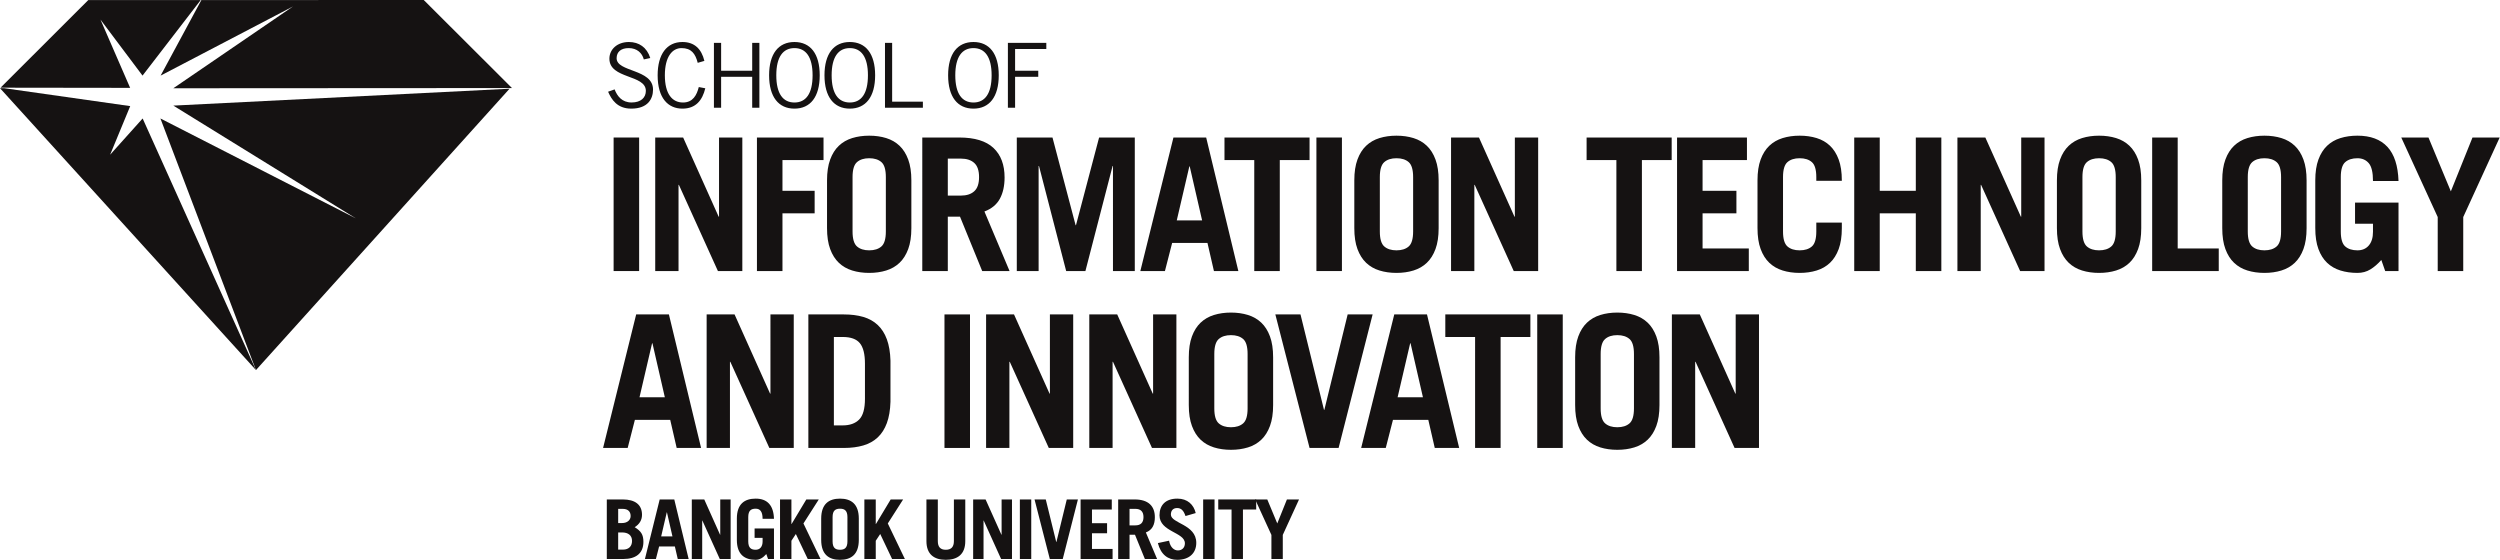 <svg id="bu-iti-logo" viewBox="0 0 7374 1652" xmlns="http://www.w3.org/2000/svg" xml:space="preserve" style="fill-rule:evenodd;clip-rule:evenodd;stroke-linejoin:round;stroke-miterlimit:2">
  <path d="M1898.99 175.262c-4.844-18.667-19.941-33.386-44.536-33.386-22.331 0-35.462 10.662-35.698 29.549-.55 41.894 107.408 31.294 107.408 92.798 0 27.757-15.616 56.189-64.209 56.189-41.878 0-58.358-27.159-68.329-49.851l19.249-6.904c7.721 20.145 21.906 38.607 49.961 38.607s42.161-14.672 42.161-34.266c0-48.782-107.534-34.456-107.534-94.922 0-27.442 23.133-49.175 57.494-49.175 29.644 0 53.044 15.49 63.093 47.241l-19.06 4.12ZM2080.33 260.404c-8.618 35.54-28.165 60.01-67.401 60.01-42.853 0-73.157-31.389-73.157-98.35 0-62.196 27.158-98.161 73.157-98.161 35.572 0 56.33 20.648 64.712 55.717l-19.642 5.724c-6.872-27.175-18.965-43.467-47.712-43.467-27.473 0-49.207 25.524-49.207 80.187 0 55.292 21.734 80.296 53.563 80.296 29.313 0 40.667-22.205 46.501-45.605l19.186 3.649ZM2239.87 126.457v191.289h-21.198v-91.194h-91.651v91.194h-21.23V126.457h21.23v82.105h91.651v-82.105h21.198ZM2343.31 302.36c33.685 0 53.499-25.869 53.499-80.28 0-54.223-19.814-80.203-53.499-80.203-33.701 0-53.547 25.98-53.547 80.203 0 54.411 19.846 80.28 53.547 80.28m0-178.457c46.879 0 74.54 34.361 74.54 98.177 0 63.878-27.661 98.334-74.54 98.334-46.832 0-74.761-34.456-74.761-98.334 0-63.816 27.929-98.177 74.761-98.177M2506.65 302.36c33.59 0 53.405-25.869 53.405-80.28 0-54.223-19.815-80.203-53.405-80.203-33.732 0-53.641 25.98-53.641 80.203 0 54.411 19.909 80.28 53.641 80.28m0-178.457c46.769 0 74.651 34.361 74.651 98.177 0 63.878-27.882 98.334-74.651 98.334-46.848 0-74.761-34.456-74.761-98.334 0-63.816 27.913-98.177 74.761-98.177M2610.35 317.748v-191.29h21.12v173.347h90.675v17.943H2610.35ZM2871.36 302.36c33.591 0 53.531-25.869 53.531-80.28 0-54.223-19.94-80.203-53.531-80.203-33.685 0-53.641 25.98-53.641 80.203 0 54.411 19.956 80.28 53.641 80.28m0-178.457c46.785 0 74.557 34.361 74.557 98.177 0 63.878-27.772 98.334-74.557 98.334-46.926 0-74.761-34.456-74.761-98.334 0-63.816 27.835-98.177 74.761-98.177M3086.22 126.457v18.084h-92.09v64.021h68.329v17.99h-68.329v91.194h-21.246V126.457h113.336Z" style="fill:#151212;fill-rule:nonzero"/>
  <path style="fill:#151212" d="M1809.91 405.618h75.28v393.871h-75.28z"/>
  <path d="M1932.65 799.492V405.621h82.372l104.734 233.498h1.101V405.621h68.722v393.871h-71.993l-115.113-254.209h-1.085v254.209h-68.738ZM2232.68 799.492V405.621h196.385v66.568H2307.96v90.534h94.922v66.568h-94.922v170.201h-75.28ZM2514.7 682.76c0 21.812 4.356 36.547 13.1 44.174 8.728 7.643 20.727 11.449 35.996 11.449 15.27 0 27.269-3.806 36.013-11.449 8.712-7.627 13.084-22.362 13.084-44.174V522.372c0-21.828-4.372-36.547-13.084-44.19-8.744-7.627-20.743-11.448-36.013-11.448-15.269 0-27.268 3.821-35.996 11.448-8.744 7.643-13.1 22.362-13.1 44.19V682.76Zm-75.28-150.56c0-24.375 3.083-44.928 9.279-61.645 6.18-16.748 14.719-30.288 25.633-40.652 10.914-10.363 23.998-17.911 39.283-22.645 15.27-4.702 31.987-7.076 50.181-7.076 18.18 0 34.912 2.374 50.182 7.076 15.285 4.734 28.369 12.282 39.283 22.645 10.914 10.364 19.453 23.904 25.633 40.652 6.181 16.717 9.279 37.27 9.279 61.645v140.731c0 24.376-3.098 44.914-9.279 61.646-6.18 16.732-14.719 30.288-25.633 40.636-10.914 10.363-23.998 17.927-39.283 22.629-15.27 4.734-32.002 7.108-50.182 7.108-18.194 0-34.911-2.374-50.181-7.108-15.285-4.702-28.369-12.266-39.283-22.629-10.914-10.348-19.453-23.904-25.633-40.636-6.196-16.732-9.279-37.27-9.279-61.646V532.2ZM2795.65 576.919h38.733c16.717 0 29.817-4.262 39.268-12.801 9.467-8.539 14.185-22.457 14.185-41.753 0-19.264-4.718-33.165-14.185-41.736-9.451-8.539-22.551-12.801-39.268-12.801h-38.733v109.091Zm101.464 222.568-65.467-160.372h-35.997v160.372h-75.279V405.616h109.09c45.464 0 79.101 10.301 100.929 30.839 21.827 20.554 32.726 49.552 32.726 87.011 0 24.737-4.624 45.653-13.902 62.731-9.278 17.11-24.47 29.643-45.558 37.632l74.195 175.658h-80.737ZM2999.13 799.492V405.621h105.285l68.187 258.581h1.101l68.187-258.581h105.27v393.871h-64.366V489.645h-1.086l-80.186 309.847h-56.739l-80.186-309.847h-1.101v309.847h-64.366ZM3470.99 650.019h74.729l-36.547-159.288h-1.085l-37.097 159.288Zm-107.455 149.474 97.626-393.87h96.573l94.906 393.87h-72.025l-19.075-82.922h-104.184l-21.277 82.922h-72.544ZM3862.67 405.623v66.552h-87.814v327.318h-75.28V472.175h-87.844v-66.552h250.938Z" style="fill:#151212;fill-rule:nonzero"/>
  <path style="fill:#151212" d="M3882.89 405.618h75.248v393.871h-75.248z"/>
  <path d="M4069.96 682.76c0 21.812 4.356 36.547 13.116 44.174 8.727 7.643 20.695 11.449 35.996 11.449 15.27 0 27.269-3.806 35.997-11.449 8.728-7.627 13.084-22.362 13.084-44.174V522.372c0-21.828-4.356-36.547-13.084-44.19-8.728-7.627-20.727-11.448-35.997-11.448-15.301 0-27.269 3.821-35.996 11.448-8.76 7.643-13.116 22.362-13.116 44.19V682.76Zm-75.28-150.56c0-24.375 3.098-44.928 9.279-61.645 6.164-16.748 14.735-30.288 25.649-40.652 10.898-10.363 23.982-17.911 39.283-22.645 15.254-4.702 32.002-7.076 50.181-7.076 18.179 0 34.896 2.374 50.181 7.076 15.27 4.734 28.354 12.282 39.268 22.645 10.93 10.364 19.469 23.904 25.633 40.652 6.181 16.717 9.279 37.27 9.279 61.645v140.731c0 24.376-3.098 44.914-9.279 61.646-6.164 16.732-14.703 30.288-25.633 40.636-10.914 10.363-23.998 17.927-39.268 22.629-15.285 4.734-32.002 7.108-50.181 7.108-18.179 0-34.927-2.374-50.181-7.108-15.301-4.702-28.385-12.266-39.283-22.629-10.914-10.348-19.485-23.904-25.649-40.636-6.181-16.732-9.279-37.27-9.279-61.646V532.2ZM4280.02 799.492V405.621h82.341l104.734 233.498h1.117V405.621h68.738v393.871h-72.025l-115.098-254.209h-1.1v254.209h-68.707ZM4930.77 405.623v66.552h-87.813v327.318h-75.28V472.175h-87.845v-66.552h250.938ZM4946.62 799.492V405.621h206.183v66.568H5021.9v90.534h99.828v66.568H5021.9v103.665h136.375v66.536H4946.62ZM5259.2 682.76c0 21.812 4.356 36.547 13.084 44.174 8.728 7.643 20.727 11.449 35.997 11.449 15.301 0 27.268-3.806 35.996-11.449 8.759-7.627 13.116-22.362 13.116-44.174v-26.199h75.279v16.37c0 24.376-3.098 44.914-9.278 61.646-6.196 16.732-14.735 30.288-25.633 40.636-10.914 10.363-23.998 17.927-39.299 22.629-15.254 4.734-32.002 7.108-50.181 7.108-18.18 0-34.896-2.374-50.182-7.108-15.27-4.702-28.354-12.266-39.283-22.629-10.914-10.348-19.453-23.904-25.618-40.636-6.211-16.732-9.278-37.27-9.278-61.646V532.2c0-24.375 3.067-44.928 9.278-61.645 6.165-16.748 14.704-30.288 25.618-40.652 10.929-10.363 24.013-17.911 39.283-22.645 15.286-4.702 32.002-7.076 50.182-7.076 18.179 0 34.927 2.374 50.181 7.076 15.301 4.734 28.385 12.282 39.299 22.645 10.898 10.364 19.437 23.904 25.633 40.652 6.18 16.717 9.278 37.27 9.278 61.645v1.07h-75.279v-10.898c0-21.828-4.357-36.547-13.116-44.19-8.728-7.627-20.695-11.448-35.996-11.448-15.27 0-27.269 3.821-35.997 11.448-8.728 7.643-13.084 22.362-13.084 44.19V682.76ZM5469.23 799.492V405.621h75.248v157.102h106.402V405.621h75.279v393.871h-75.279V629.291h-106.402v170.201h-75.248ZM5773.61 799.492V405.621h82.372l104.735 233.498h1.085V405.621h68.738v393.871h-71.993l-115.13-254.209h-1.069v254.209h-68.738ZM6142.37 682.76c0 21.812 4.356 36.547 13.084 44.174 8.728 7.643 20.727 11.449 35.996 11.449 15.302 0 27.269-3.806 35.997-11.449 8.759-7.627 13.115-22.362 13.115-44.174V522.372c0-21.828-4.356-36.547-13.115-44.19-8.728-7.627-20.695-11.448-35.997-11.448-15.269 0-27.268 3.821-35.996 11.448-8.728 7.643-13.084 22.362-13.084 44.19V682.76Zm-75.28-150.56c0-24.375 3.067-44.928 9.278-61.645 6.165-16.748 14.704-30.288 25.618-40.652 10.929-10.363 24.013-17.911 39.283-22.645 15.286-4.702 32.002-7.076 50.181-7.076 18.18 0 34.928 2.374 50.182 7.076 15.301 4.734 28.385 12.282 39.299 22.645 10.898 10.364 19.437 23.904 25.633 40.652 6.18 16.717 9.278 37.27 9.278 61.645v140.731c0 24.376-3.098 44.914-9.278 61.646-6.196 16.732-14.735 30.288-25.633 40.636-10.914 10.363-23.998 17.927-39.299 22.629-15.254 4.734-32.002 7.108-50.182 7.108-18.179 0-34.895-2.374-50.181-7.108-15.27-4.702-28.354-12.266-39.283-22.629-10.914-10.348-19.453-23.904-25.618-40.636-6.211-16.732-9.278-37.27-9.278-61.646V532.2ZM6348.04 799.492V405.621h75.28v327.335h121.105v66.536H6348.04ZM6630.06 682.76c0 21.812 4.356 36.547 13.084 44.174 8.727 7.643 20.726 11.449 35.996 11.449 15.301 0 27.269-3.806 35.997-11.449 8.759-7.627 13.115-22.362 13.115-44.174V522.372c0-21.828-4.356-36.547-13.115-44.19-8.728-7.627-20.696-11.448-35.997-11.448-15.27 0-27.269 3.821-35.996 11.448-8.728 7.643-13.084 22.362-13.084 44.19V682.76Zm-75.28-150.56c0-24.375 3.066-44.928 9.278-61.645 6.165-16.748 14.704-30.288 25.618-40.652 10.929-10.363 24.013-17.911 39.283-22.645 15.285-4.702 32.002-7.076 50.181-7.076 18.179 0 34.927 2.374 50.181 7.076 15.302 4.734 28.386 12.282 39.299 22.645 10.899 10.364 19.438 23.904 25.634 40.652 6.18 16.717 9.278 37.27 9.278 61.645v140.731c0 24.376-3.098 44.914-9.278 61.646-6.196 16.732-14.735 30.288-25.634 40.636-10.913 10.363-23.997 17.927-39.299 22.629-15.254 4.734-32.002 7.108-50.181 7.108-18.179 0-34.896-2.374-50.181-7.108-15.27-4.702-28.354-12.266-39.283-22.629-10.914-10.348-19.453-23.904-25.618-40.636-6.212-16.732-9.278-37.27-9.278-61.646V532.2ZM7023.91 766.765c-10.191 11.637-20.916 20.915-32.191 27.835-11.276 6.888-23.982 10.347-38.183 10.347-18.179 0-34.911-2.374-50.181-7.092-15.301-4.718-28.385-12.282-39.283-22.645-10.898-10.348-19.469-23.888-25.649-40.636-6.181-16.717-9.279-37.271-9.279-61.646V532.197c0-24.375 3.098-44.913 9.279-61.645 6.18-16.733 14.751-30.288 25.649-40.652 10.898-10.363 23.982-17.911 39.283-22.629 15.27-4.718 32.002-7.093 50.181-7.093 38.56 0 68.015 11.009 88.38 32.993 20.349 22.032 31.263 55.56 32.741 100.646h-75.295c0-25.444-4.199-42.995-12.55-52.635-8.366-9.624-19.453-14.452-33.276-14.452-15.285 0-27.268 3.822-35.996 11.449-8.744 7.643-13.116 22.362-13.116 44.19v160.388c0 21.812 4.372 36.547 13.116 44.174 8.728 7.643 20.711 11.449 35.996 11.449 14.201 0 25.382-4.797 33.544-14.437 8.177-9.64 12.282-23.007 12.282-40.101v-23.998h-52.918v-62.196h128.213V799.49h-39.283l-11.464-32.725ZM7229.02 564.387l63.831-158.769h80.187l-107.471 234.567v159.304h-75.28V640.185l-107.471-234.567h80.202l66.002 158.769ZM1886.28 1171.82h74.729l-36.547-159.288h-1.085l-37.097 159.288Zm-107.455 149.475 97.626-393.855h96.573l94.906 393.855h-71.994l-19.107-82.939h-104.184l-21.277 82.939h-72.543ZM2084.31 1321.29V927.434h82.372l104.735 233.467h1.1V927.434h68.723v393.856h-71.994l-115.113-254.21h-1.085v254.21h-68.738ZM2459.62 1254.73h26.184c20.727 0 36.814-5.708 48.279-17.172 11.448-11.449 17.188-31.908 17.188-61.363V1072.53c0-27.992-5.017-48.09-15.003-60.277-10.017-12.172-26.828-18.274-50.464-18.274h-26.184v260.751Zm-75.279-327.287h104.734c21.45 0 40.541 2.453 57.274 7.344 16.732 4.906 30.901 12.832 42.554 23.73 11.637 10.898 20.632 25.004 27.001 42.287 6.354 17.267 9.908 38.277 10.647 62.998v121.121c-.739 24.721-4.293 45.731-10.647 62.982-6.369 17.299-15.364 31.389-27.001 42.303-11.653 10.898-25.822 18.808-42.554 23.715-16.733 4.906-35.824 7.359-57.274 7.359h-104.734V927.443Z" style="fill:#151212;fill-rule:nonzero"/>
  <path style="fill:#151212" d="M2785.83 927.435h75.28v393.855h-75.28z"/>
  <path d="M2908.58 1321.29V927.434h82.373l104.734 233.467h1.101V927.434h68.722v393.856h-71.993l-115.114-254.21h-1.085v254.21h-68.738ZM3212.97 1321.29V927.434h82.372l104.735 233.467h1.101V927.434h68.722v393.856h-71.993l-115.114-254.21h-1.085v254.21h-68.738ZM3581.72 1204.54c0 21.843 4.356 36.547 13.115 44.205 8.728 7.627 20.696 11.449 35.997 11.449 15.27 0 27.269-3.822 35.996-11.449 8.728-7.658 13.084-22.362 13.084-44.205v-160.373c0-21.828-4.356-36.547-13.084-44.19-8.727-7.643-20.726-11.448-35.996-11.448-15.301 0-27.269 3.805-35.997 11.448-8.759 7.643-13.115 22.362-13.115 44.19v160.373Zm-75.264-150.56c0-24.36 3.082-44.913 9.278-61.646 6.18-16.716 14.719-30.272 25.633-40.635 10.914-10.348 23.998-17.912 39.284-22.646 15.254-4.717 32.002-7.092 50.181-7.092 18.179 0 34.896 2.375 50.181 7.092 15.27 4.734 28.354 12.298 39.268 22.646 10.929 10.363 19.468 23.919 25.633 40.635 6.18 16.733 9.278 37.286 9.278 61.646v140.747c0 24.375-3.098 44.913-9.278 61.645-6.165 16.717-14.704 30.273-25.633 40.652-10.914 10.347-23.998 17.911-39.268 22.629-15.285 4.718-32.002 7.093-50.181 7.093-18.179 0-34.927-2.375-50.181-7.093-15.286-4.718-28.37-12.282-39.284-22.629-10.914-10.379-19.453-23.935-25.633-40.652-6.196-16.732-9.278-37.27-9.278-61.645V1053.98ZM3761.77 927.433h74.179l69.289 281.462h1.069l68.754-281.462h73.644l-100.378 393.855h-85.659L3761.77 927.433ZM4122.36 1171.82h74.729l-36.547-159.288h-1.116l-37.066 159.288Zm-107.471 149.475 97.642-393.855h96.541l94.938 393.855h-72.025l-19.075-82.939h-104.216l-21.261 82.939h-72.544ZM4514.03 927.433v66.536h-87.814v327.319h-75.28V993.969h-87.844v-66.536h250.938Z" style="fill:#151212;fill-rule:nonzero"/>
  <path style="fill:#151212" d="M4534.24 927.435h75.248v393.855h-75.248z"/>
  <path d="M4721.33 1204.54c0 21.843 4.356 36.547 13.116 44.205 8.727 7.627 20.695 11.449 35.996 11.449 15.27 0 27.269-3.822 35.997-11.449 8.728-7.658 13.084-22.362 13.084-44.205v-160.373c0-21.828-4.356-36.547-13.084-44.19-8.728-7.643-20.727-11.448-35.997-11.448-15.301 0-27.269 3.805-35.996 11.448-8.76 7.643-13.116 22.362-13.116 44.19v160.373Zm-75.28-150.56c0-24.36 3.098-44.913 9.279-61.646 6.164-16.716 14.735-30.272 25.649-40.635 10.898-10.348 23.982-17.912 39.283-22.646 15.254-4.717 32.002-7.092 50.181-7.092 18.179 0 34.896 2.375 50.181 7.092 15.27 4.734 28.354 12.298 39.268 22.646 10.93 10.363 19.469 23.919 25.633 40.635 6.181 16.733 9.279 37.286 9.279 61.646v140.747c0 24.375-3.098 44.913-9.279 61.645-6.164 16.717-14.703 30.273-25.633 40.652-10.914 10.347-23.998 17.911-39.268 22.629-15.285 4.718-32.002 7.093-50.181 7.093-18.179 0-34.927-2.375-50.181-7.093-15.301-4.718-28.385-12.282-39.283-22.629-10.914-10.379-19.485-23.935-25.649-40.652-6.181-16.732-9.279-37.27-9.279-61.645V1053.98ZM4931.39 1321.29V927.434h82.341l104.734 233.467h1.117V927.434h68.737v393.856h-72.024l-115.098-254.21h-1.101v254.21h-68.706ZM1823.37 1621.14h14.106c17.503 0 26.782-10.237 26.782-25.601 0-16.733-11.732-25.036-29.219-25.036h-11.669v50.637Zm0-78.377h11.669c15.113 0 25.083-8.76 25.083-20.664 0-12.895-7.596-21.152-23.369-21.152h-13.383v41.816Zm-33.559-69.587h47.194c35.949 0 56.66 15.112 56.66 45.29 0 15.349-7.533 27.961-21.639 36.468 18.494 11.638 25.759 21.372 25.759 43.31 0 34.801-23.306 50.558-58.83 50.558h-49.144v-175.626ZM1950.18 1582.21h33.307l-16.276-71.018h-.503l-16.528 71.018Zm-47.901 66.584 43.529-175.627h43.042l42.35 175.627h-32.113l-8.539-36.972h-46.438l-9.467 36.972h-32.364ZM2040.54 1648.8v-175.627h36.751l46.674 104.169h.488v-104.169h30.665V1648.8h-32.08l-51.33-113.384h-.503V1648.8h-30.665ZM2260.28 1634.22c-8.995 10.206-18.698 17-31.389 17-32.584 0-55.465-15.506-55.465-58.799v-62.763c0-43.309 22.881-58.924 55.465-58.924 34.267 0 52.839 19.72 54.034 59.616h-33.574c0-22.566-8.256-29.91-20.46-29.91-13.335 0-21.843 5.347-21.843 24.752v71.569c0 19.421 8.508 24.815 21.843 24.815 12.691 0 20.46-9.199 20.46-24.296v-10.725h-23.605v-27.694h57.179v89.937h-17.534l-5.111-14.578ZM2300.76 1648.8v-175.627h33.591v72.497h.472l43.513-72.497h36.752l-45.26 70.798 50.386 104.829h-37.695l-35.069-73.707-13.099 19.94v53.767h-33.591ZM2455.81 1596.77c0 19.406 8.507 24.816 21.874 24.816 13.383 0 21.906-5.41 21.906-24.816v-71.568c0-19.406-8.523-24.753-21.906-24.753-13.367 0-21.874 5.347-21.874 24.753v71.568Zm-33.607-67.118c0-43.293 22.882-58.909 55.481-58.909 32.6 0 55.466 15.616 55.466 58.909v62.778c0 43.293-22.866 58.799-55.466 58.799-32.599 0-55.481-15.506-55.481-58.799v-62.778ZM2549.55 1648.8v-175.627h33.559v72.497h.487l43.577-72.497h36.704l-45.228 70.798 50.339 104.829h-37.679l-35.038-73.707-13.162 19.94v53.767h-33.559ZM2766.2 1473.17v122.882c0 16.78 7.203 25.539 23.51 25.539 16.355 0 23.904-8.759 23.904-25.539V1473.17h33.559v123.071c0 38.702-22.881 54.978-57.463 54.978-34.487 0-57.116-16.276-57.116-54.978V1473.17h33.606ZM2870.41 1648.8v-175.627h36.688l46.753 104.169h.472v-104.169h30.634V1648.8h-32.112l-51.298-113.384h-.519V1648.8h-30.618Z" style="fill:#151212;fill-rule:nonzero"/>
  <path style="fill:#151212" d="M3008.2 1473.17h33.559v175.627H3008.2z"/>
  <path d="M3051.49 1473.17h33.119l30.854 125.493h.535l30.587-125.493h32.851l-44.74 175.627h-38.183l-45.023-175.627ZM3187.32 1648.8v-175.627h91.981v29.675h-58.39v40.447h44.52v29.643h-44.52v46.203h60.765v29.659h-94.356ZM3331.66 1549.62h17.314c14.829 0 23.856-7.328 23.856-24.422 0-17-9.027-24.249-23.856-24.249h-17.314v48.671Zm45.259 99.183-29.156-71.458h-16.103v71.458h-33.481v-175.626h48.578c40.384 0 59.601 19.5 59.601 52.524 0 21.969-7.753 37.742-26.514 44.803l33.119 78.299h-36.044ZM3496.74 1522.1c-5.598-16.559-12.958-23.589-24.595-23.589-11.904 0-18.509 7.281-18.509 19.233 0 26.467 74.902 28.432 74.902 83.426 0 30.115-20.617 50.055-55.968 50.055-27.19 0-48.405-14.829-57.321-49.363l33.008-7.014c3.9 21.183 16.072 28.7 26.09 28.7 11.684 0 20.632-7.785 20.632-20.947 0-33.072-74.887-33.559-74.887-82.687 0-30.178 18.006-49.175 52.761-49.175 29.926 0 48.184 17.786 54.034 42.602l-30.147 8.759Z" style="fill:#151212;fill-rule:nonzero"/>
  <path style="fill:#151212" d="M3548.84 1473.17h33.559v175.627h-33.559z"/>
  <path d="M3705.29 1473.17v29.675h-39.11v145.952h-33.591v-145.952h-39.236v-29.675h111.937Z" style="fill:#151212;fill-rule:nonzero"/>
  <path d="m3767.44 1543.97 28.464-70.798h35.714l-47.917 104.609v71.018h-33.543v-71.018l-47.933-104.609h35.729l29.486 70.798ZM593.972.204l-120.24 222.821L864.237 19.013 511.222 260.342l993.499-.613h5.41L1249.867 0 593.972.204ZM1049.48 644.06 473.157 349.436l281.824 742.136 747.987-829.903-991.738 49.82 538.25 332.571ZM296.315 57.764l124.062 165.264L591.993.208H260.366L1.596 258.615l382.249.535-87.53-201.386Z" style="fill:#151212;fill-rule:nonzero"/>
  <path d="m324.818 456.362 59.256-143.373-372.091-52.87H0l754.984 831.459-334.222-742.152-95.944 106.936Z" style="fill:#151212;fill-rule:nonzero"/>
</svg>
